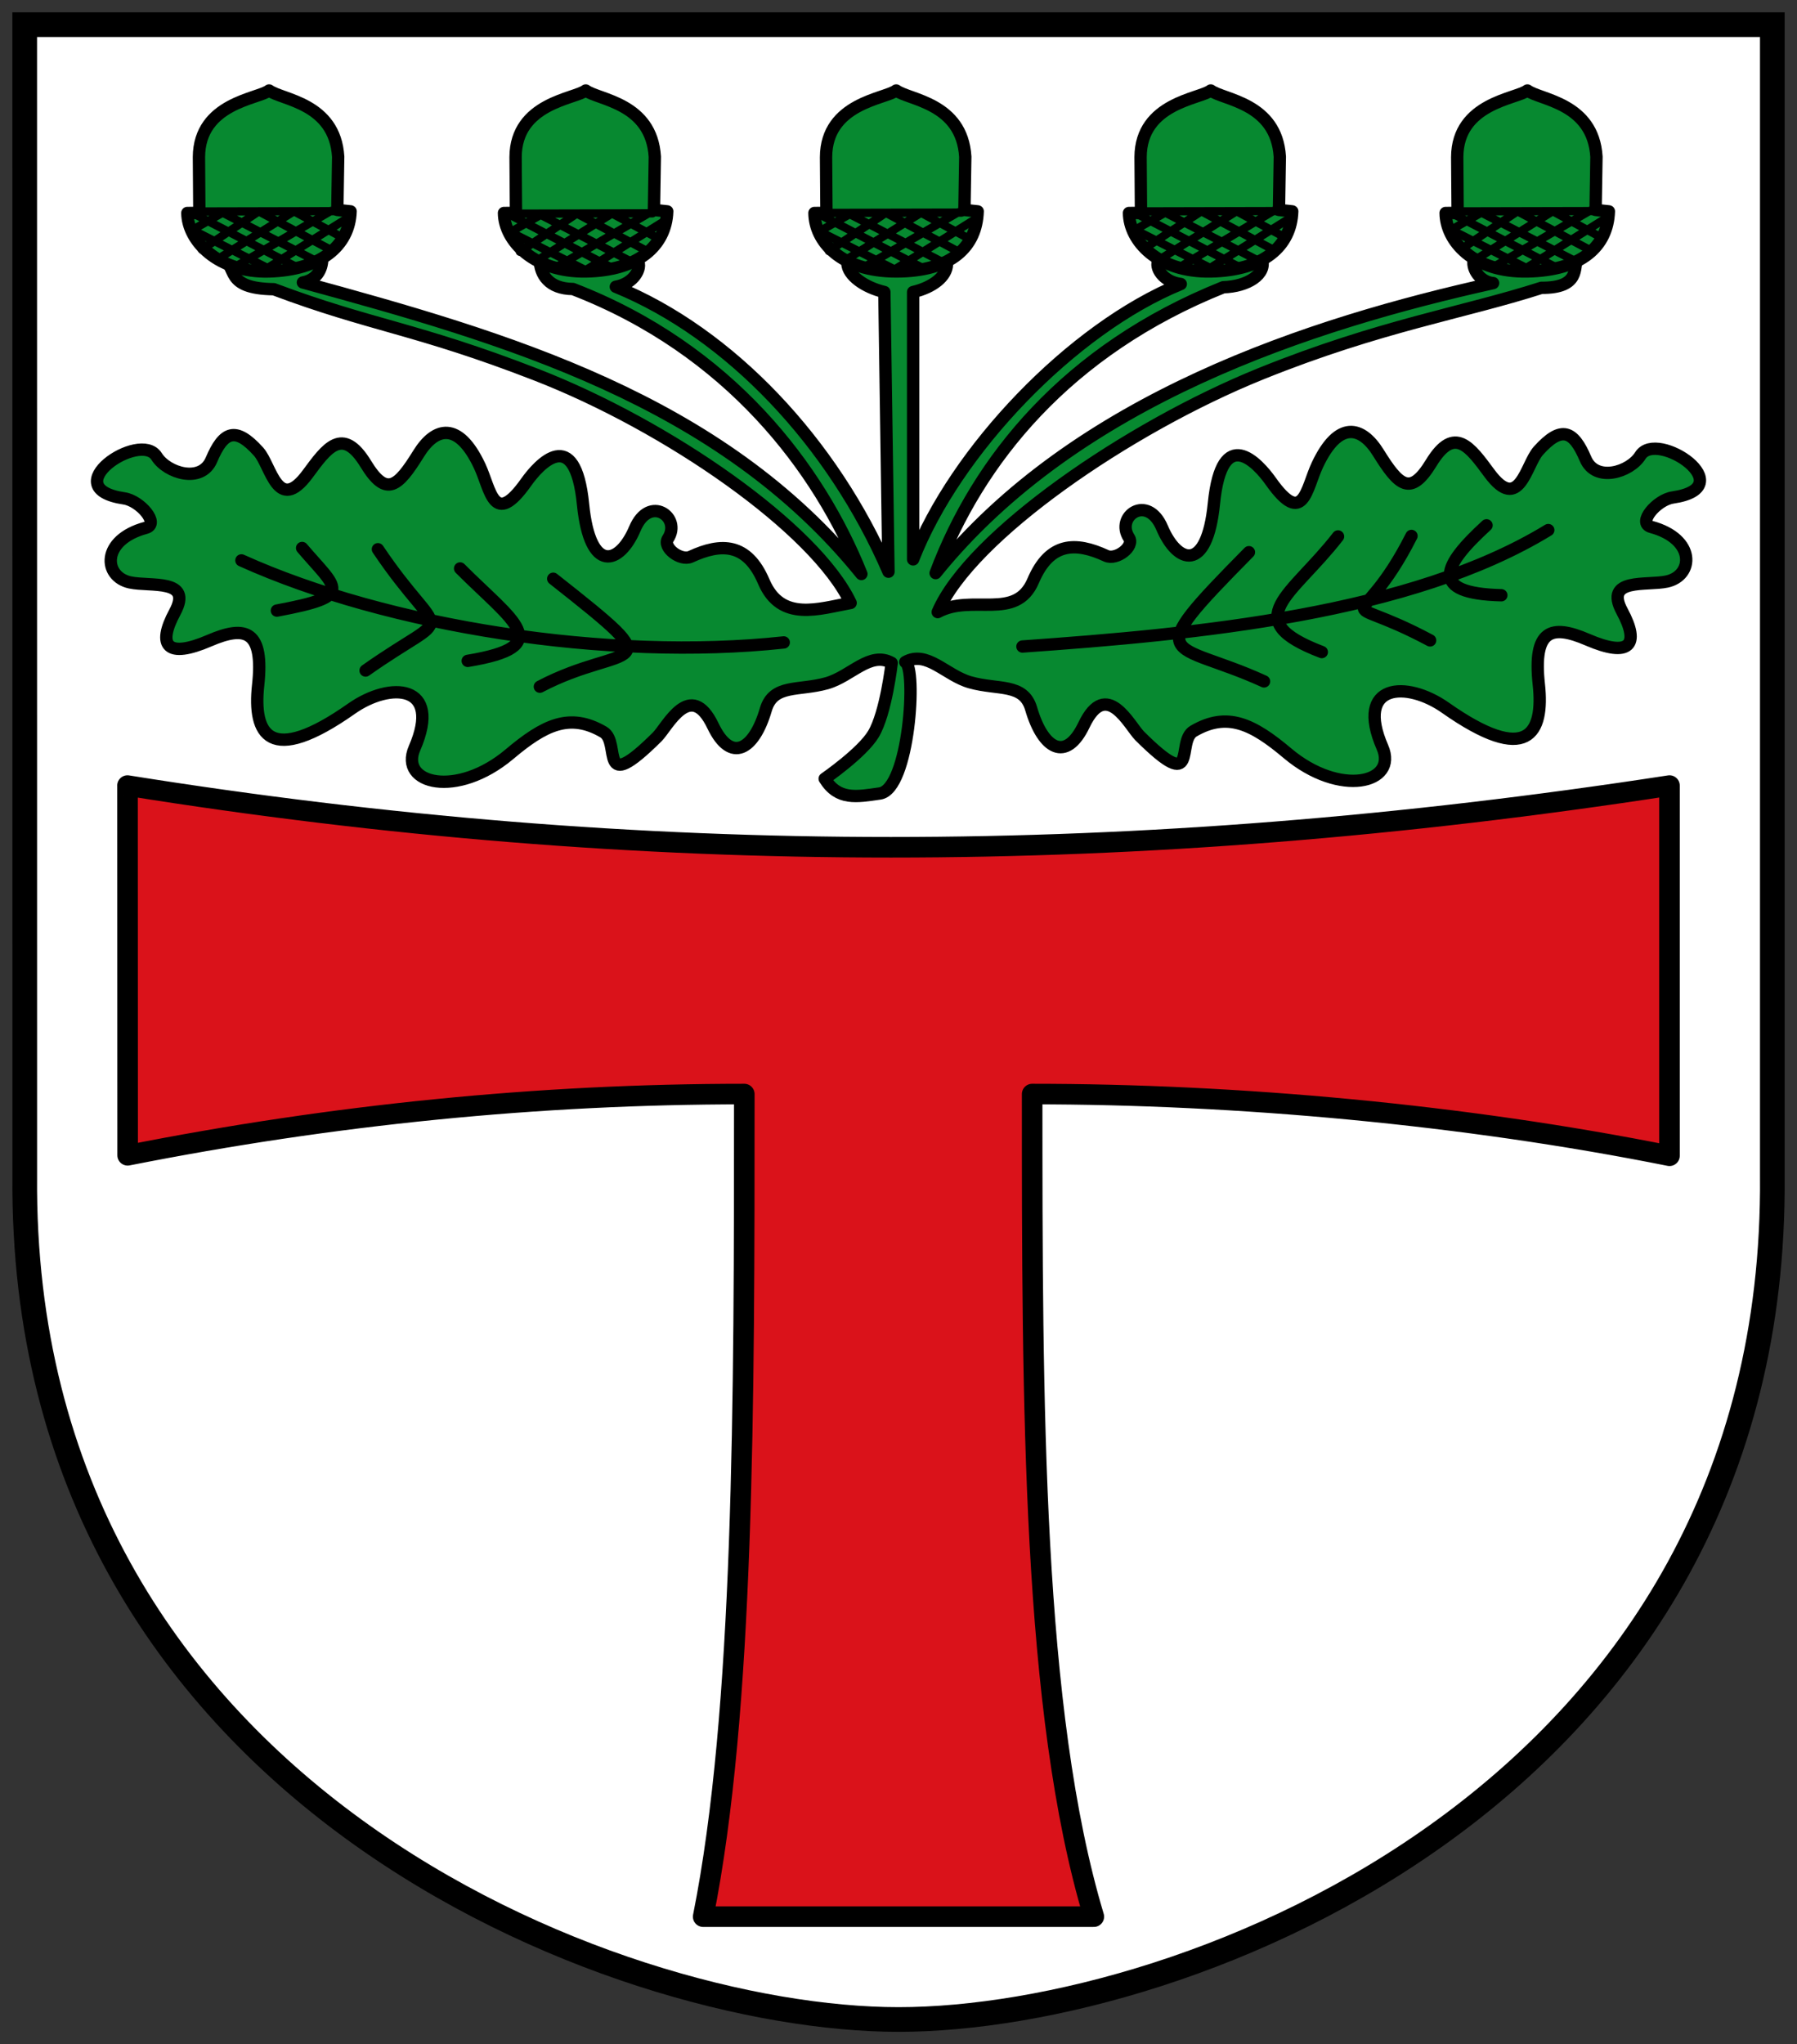 <svg xmlns="http://www.w3.org/2000/svg" height="497" width="437"><rect width="100%" height="100%" fill="#333333" stroke="none"/><g stroke="#000" stroke-linecap="round"><path d="M6.01 6H431v280c1.228 149.92-142.47 205-212.49 205-68.791 0-213.72-55.08-212.49-205z" fill="#fff" display="block" stroke-width="6"/><g stroke-linejoin="round"><path d="m31.01 191 .031 89.89c49.967-9.893 99.97-14.893 149.96-14.893 0 75 0 150-10 200h95c-14.999-50-14.999-125-14.999-200 49.998 0 105 5 154.99 15v-90c-130 20-249.99 20-374.99 0z" fill="#da121a" stroke-width="5"/><g stroke-width="3"><path d="M230.29 64.26c-.077 2.964-3.452 5.62-8.234 6.741v65c10.217-26.311 38.596-56.14 65.09-66.949-4.334-.529-6.463-4.079-5.397-5.796l25.13-.2c1.163 3.596-3.441 6.603-9.402 6.78-38.1 15.263-59.678 42.16-69.947 69.5 34.26-42.44 91.52-60.718 135.57-70.51-2.756-.221-4.833-2.788-4.79-4.984l25.23-1.188c-.896 2.294.906 7.382-8.691 7.322-19.02 6.115-39.14 9.156-68.16 20.868-32.405 13.08-70.72 39.505-78.65 57.971 8.369-4.554 19 2.269 23.21-7.612 4.02-9.435 10.328-9.507 17.758-6.071 2.48 1.147 6.945-2.254 5.547-4.388-3.408-5.2 4.502-10.795 8.04-2.441 3.705 8.744 10.924 11.09 12.605-5.866 1.945-19.624 10.819-9.683 13.827-5.432 7.942 11.224 8.635 1.785 11.333-3.951 5.159-10.966 10.826-9.432 14.84-2.963 4.992 8.04 7.823 10.687 12.839 2.469 5.666-9.282 9.524-3.773 14.12 2.444 7.286 9.865 8.933-2.053 11.942-5.407 5.642-6.291 8.565-4.879 11.473 1.975 2.458 5.795 10.777 3.267 13.333-.818 4.02-6.418 24.958 7.7 7.876 10.201-3.896.57-8.736 6.213-5.247 7.153 10.937 2.946 10.369 11.858 3.825 13.274-4.953 1.072-15.328-.981-10.899 7.228 4.443 8.236 1.835 11.328-8.395 6.914-8.847-3.818-13.296-2.439-11.852 10.865 1.296 11.943-2.683 19.784-22.716 5.686-9.475-6.668-22.07-5.956-15.309 9.623 3.786 8.718-10.288 12.231-23.09 1.446-8.433-7.104-14.618-10.184-22.836-5.397-4.407 2.568 1.576 15.782-13.09 1.192-2.474-2.461-8.08-14.168-13.573-2.674-4.358 9.12-9.968 5.904-12.839-3.951-1.832-6.287-7.981-4.499-14.815-6.42-5.944-1.671-10.535-7.905-15.802-4.938 2.85 1.315 1 30.939-6.188 31.962-5.673.807-10.119 1.714-13.405-3.591 0 0 9.1-6.268 11.852-10.865 3.06-5.102 4.444-17.285 4.444-17.285-5.267-2.967-9.858 3.267-15.802 4.938-6.833 1.921-12.983.133-14.815 6.42-2.872 9.854-8.481 13.07-12.839 3.951-5.493-11.494-11.1.213-13.573 2.674-14.669 14.589-8.686 1.375-13.09-1.192-8.217-4.787-14.403-1.707-22.836 5.397-12.802 10.785-26.876 7.272-23.09-1.446 6.765-15.579-5.833-16.29-15.309-9.623-20.03 14.1-24.01 6.257-22.716-5.686 1.444-13.304-3.01-14.682-11.852-10.865-10.23 4.415-12.838 1.322-8.395-6.914 4.429-8.209-5.946-6.156-10.899-7.228-6.544-1.416-7.112-10.328 3.825-13.274 3.489-.94-1.351-6.583-5.247-7.153-17.08-2.501 3.861-16.619 7.876-10.201 2.556 4.085 10.876 6.613 13.333.818 2.907-6.855 5.831-8.266 11.473-1.975 3.01 3.355 4.656 15.272 11.942 5.407 4.592-6.218 8.45-11.726 14.12-2.444 5.02 8.218 7.848 5.575 12.839-2.469 4.01-6.469 9.68-8 14.84 2.963 2.698 5.735 3.391 15.175 11.333 3.951 3.01-4.251 11.882-14.192 13.827 5.432 1.681 16.961 8.9 14.611 12.605 5.866 3.539-8.353 11.448-2.758 8.04 2.441-1.398 2.133 3.067 5.534 5.547 4.388 7.43-3.437 13.737-3.364 17.758 6.071 4.212 9.881 13.449 6.551 21.12 5.168-8.585-18.11-44.37-43.04-76.55-55.53-29.18-11.322-39.878-11.79-63.714-20.744-12.313-.187-8.659-5.522-12.394-7.199l24.12-.664c.166 1.332-.182 5.381-4.667 6.219 48.991 13.373 101.55 28.438 135.82 70.881-10.269-25.593-32.05-54.602-70.15-69.29-5.855-.053-8.01-3.521-8.08-7.116l23.855.281c1.066 1.717-.94 5.541-5.351 6.287 27.792 11.355 52.776 37.909 66.31 69.28l-1-68c-4.782-1.121-8.923-4.04-9-7" fill="#078930"/><path d="M58.71 136.25c35.695 16.12 89.33 24.537 131.88 19.947m-76.846 4.482c21.728-3.597 11.1-9.462-1.856-22.471m19.398 28.742c21.04-11.05 33.426-2.464 3.247-26.24m-45.631 22.31c22.277-15.709 18.844-5.889 3-29.484m-24.566 14.915c19.16-3.578 14.671-5.191 6.135-15.217m303.04-4.357c-33.425 20.418-85.37 25.312-127.87 28.31m72.797 1.348c-20.609-7.864-7.3-13.602 3.95-28.11m-17.996 35.24c-22.483-10.265-30.678-4.083-3.673-31.408m44.06 21.441c-24.05-12.831-17.332-.019-4.531-25.394m21.85 14.418c-17.828-.44-14.251-7.252-3.598-16.999" fill="none"/><path d="m237.76 51.39-3.229-.35.211-12.929c-.802-13.11-13.68-13.795-16.801-16.11-2.599 2.059-16.999 3-17.06 16.191l.097 13.582-2.919.007c.049 6.791 6.262 14.22 19.881 14.22s19.541-6.138 19.82-14.609z" fill="#078930"/></g><path d="m236.39 53.773-18.824 11.742-18.268-9.268 7.339-4.181 22.364 11.546m-4.347 1.678-25.419-13.183m11.317 12.605 22.447-13.09M205.54 63.293l18.446-11.564 11.21 6.06m-33.619 3.261 13.85-9.3 17.482 9.338m-32.94-9.316 33.86-.079" fill="none" stroke-width="2"/><path d="m162.26 51.39-3.229-.35.211-12.929c-.802-13.11-13.68-13.795-16.801-16.11-2.599 2.059-16.999 3-17.06 16.191l.097 13.582-2.919.007c.049 6.791 7.31 14.394 19.881 14.22 12.571-.175 19.541-6.138 19.82-14.609z" fill="#078930" stroke-width="3"/><path d="m161.24 53.947-18.824 11.742-18.268-9.268 7.339-4.181 22.364 11.546m-4.347 1.678-25.419-13.183m11.317 12.605 22.447-13.09M130.39 63.467l18.446-11.564 11.21 6.06m-33.619 3.261 13.85-9.3 17.482 9.338m-32.94-9.316 33.86-.079" fill="none" stroke-width="2"/><path d="m85.26 51.39-3.229-.35.211-12.929c-.802-13.11-13.68-13.795-16.801-16.11-2.599 2.059-16.999 3-17.06 16.191l.097 13.582-2.919.007c.049 6.791 7.484 14.569 19.881 14.22 12.396-.349 19.541-6.138 19.82-14.609z" fill="#078930" stroke-width="3"/><path d="M83.89 53.42 65.066 65.162l-18.268-9.268 7.339-4.181 22.364 11.546m-4.347 1.678L46.735 51.754m11.317 12.605 22.447-13.09M53.04 62.94l18.446-11.564 11.21 6.06m-33.619 3.261 13.85-9.3 17.482 9.338m-32.94-9.316 33.86-.079" fill="none" stroke-width="2"/><path d="m391.25 51.39-3.229-.35.211-12.929c-.802-13.11-13.68-13.795-16.801-16.11-2.599 2.059-16.999 3-17.06 16.191l.098 13.582-2.919.007c.049 6.791 6.659 14.467 19.881 14.22 13.222-.247 19.541-6.138 19.82-14.609z" fill="#078930" stroke-width="3"/><path d="m390 53.4-18.824 11.742-18.268-9.268 7.339-4.181 22.364 11.546m-4.347 1.678-25.419-13.183m11.317 12.605 22.447-13.09M359.15 62.92l18.446-11.564 11.21 6.06m-33.619 3.261 13.85-9.3 17.482 9.338m-32.94-9.316 33.86-.079" fill="none" stroke-width="2"/><path d="m314.25 51.39-3.229-.35.211-12.929c-.802-13.11-13.68-13.795-16.801-16.11-2.599 2.059-16.999 3-17.06 16.191l.098 13.582-2.919.007c.049 6.791 7.03 14.467 19.881 14.22 12.851-.247 19.541-6.138 19.82-14.609z" fill="#078930" stroke-width="3"/><path d="m313.12 53.4-18.824 11.742-18.268-9.268 7.339-4.181 22.364 11.546m-4.347 1.678-25.419-13.183m11.934 12.605 21.83-13.09M282.27 62.92l18.446-11.564 11.21 6.06m-33.25 2.767 13.48-8.806 17.482 9.338m-32.94-9.316 33.86-.079" fill="none" stroke-width="2"/></g></g></svg>